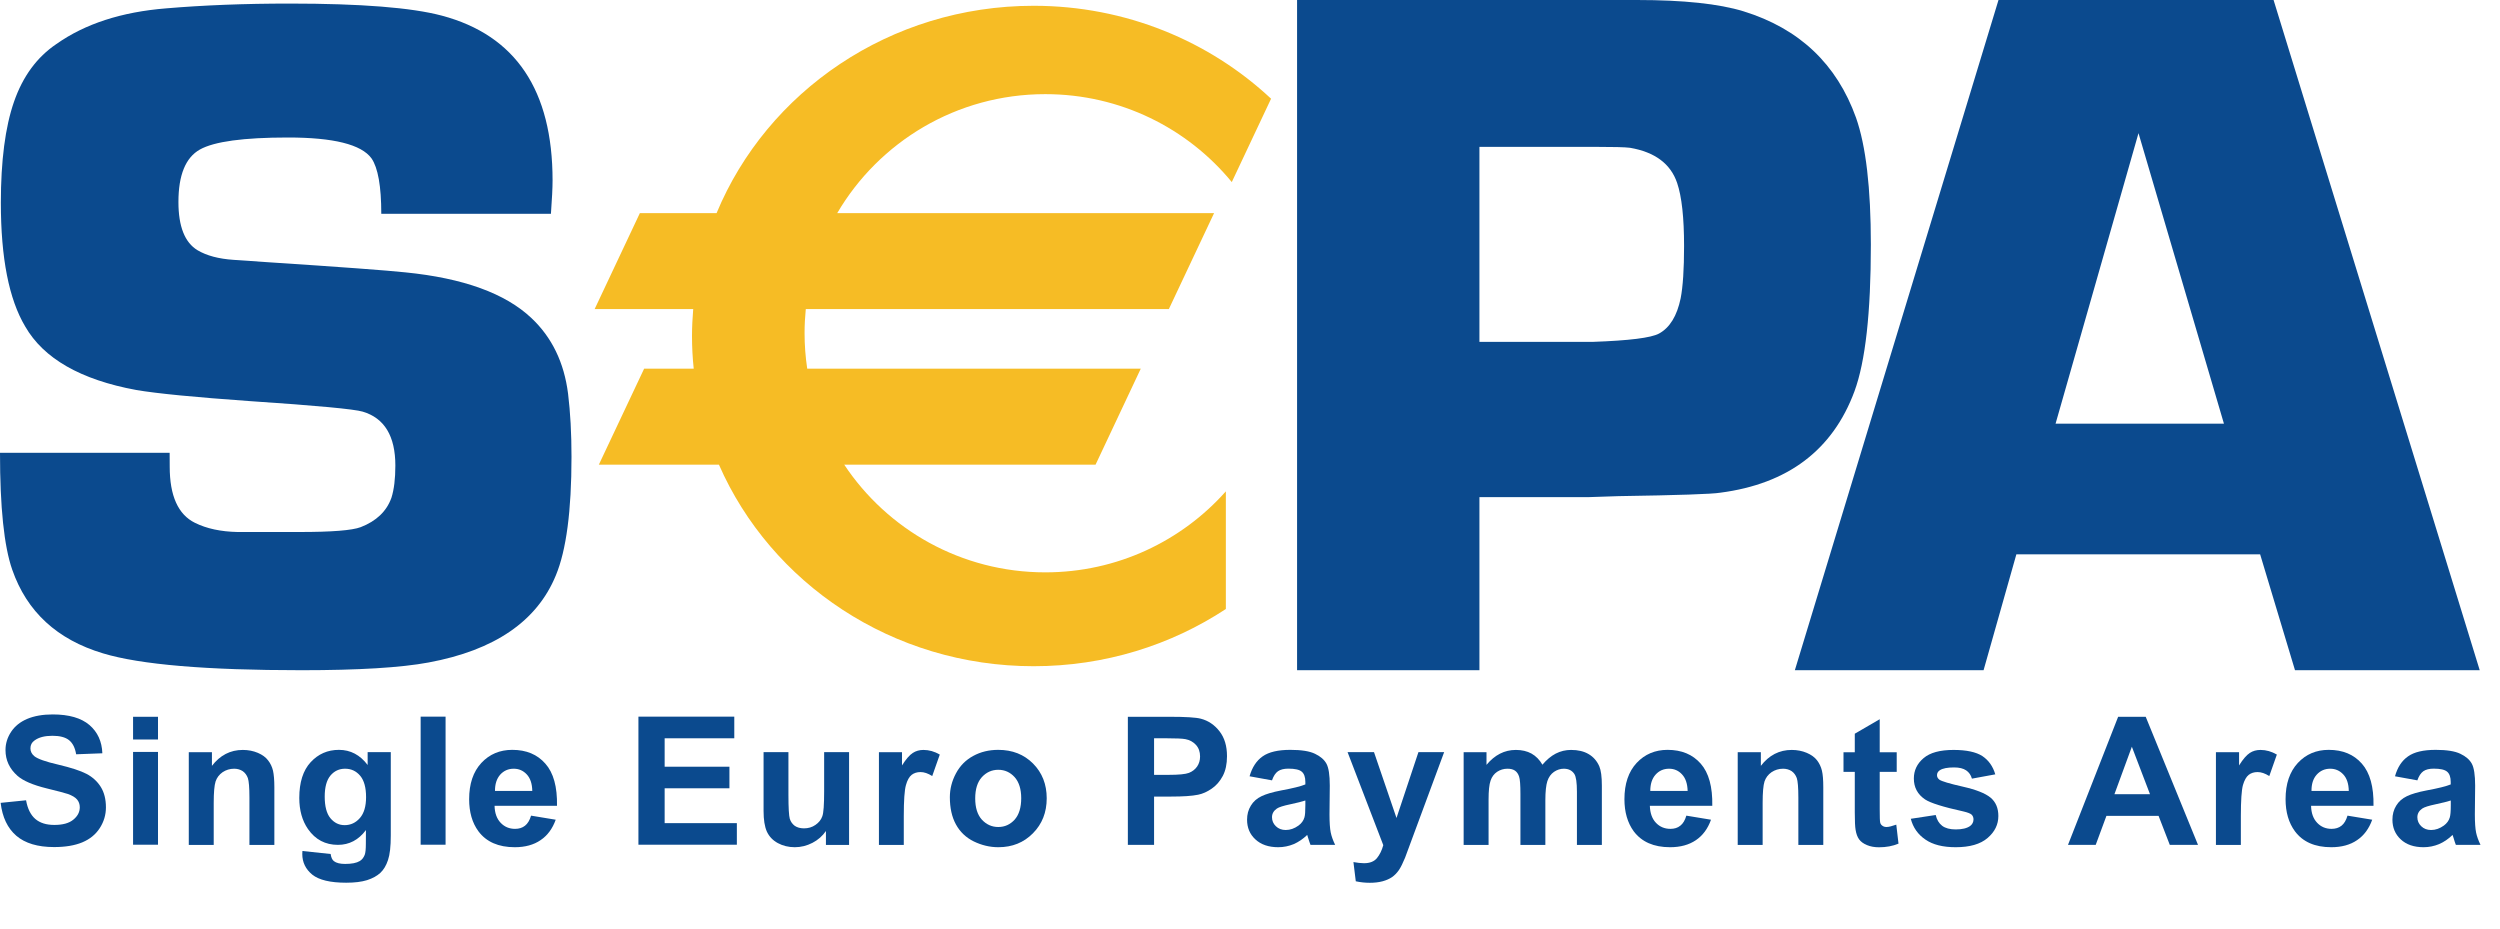 <svg width="35" height="13" viewBox="0 0 35 13" fill="none" xmlns="http://www.w3.org/2000/svg">
<path fill-rule="evenodd" clip-rule="evenodd" d="M0.009 11.24L0.365 11.204C0.386 11.323 0.43 11.41 0.495 11.466C0.561 11.522 0.649 11.549 0.761 11.549C0.878 11.549 0.967 11.525 1.027 11.475C1.087 11.426 1.117 11.368 1.117 11.302C1.117 11.259 1.104 11.223 1.079 11.193C1.054 11.163 1.01 11.137 0.948 11.115C0.905 11.101 0.808 11.075 0.656 11.038C0.46 10.99 0.323 10.931 0.244 10.861C0.133 10.762 0.077 10.643 0.077 10.501C0.077 10.41 0.103 10.325 0.156 10.245C0.208 10.166 0.283 10.106 0.382 10.064C0.48 10.023 0.599 10.002 0.738 10.002C0.966 10.002 1.137 10.052 1.252 10.15C1.367 10.249 1.427 10.381 1.433 10.546L1.066 10.56C1.051 10.468 1.017 10.402 0.965 10.361C0.914 10.321 0.837 10.301 0.734 10.301C0.627 10.301 0.544 10.322 0.484 10.366C0.445 10.393 0.426 10.43 0.426 10.477C0.426 10.519 0.444 10.556 0.48 10.586C0.526 10.624 0.638 10.664 0.816 10.705C0.994 10.747 1.126 10.79 1.211 10.834C1.296 10.879 1.363 10.94 1.411 11.017C1.459 11.094 1.483 11.19 1.483 11.303C1.483 11.406 1.455 11.503 1.397 11.593C1.339 11.683 1.257 11.749 1.152 11.793C1.046 11.837 0.915 11.859 0.757 11.859C0.528 11.859 0.352 11.806 0.229 11.701C0.106 11.595 0.033 11.442 0.009 11.24Z" fill="#0B4A8E"/>
<path fill-rule="evenodd" clip-rule="evenodd" d="M1.863 10.527H2.212V11.826H1.863V10.527ZM1.863 10.035H2.212V10.353H1.863V10.035Z" fill="#0B4A8E"/>
<path fill-rule="evenodd" clip-rule="evenodd" d="M3.841 11.829H3.492V11.165C3.492 11.025 3.484 10.934 3.47 10.893C3.455 10.852 3.431 10.819 3.398 10.796C3.364 10.774 3.324 10.762 3.278 10.762C3.218 10.762 3.164 10.779 3.116 10.811C3.069 10.844 3.036 10.887 3.018 10.941C3.001 10.995 2.992 11.095 2.992 11.24V11.829H2.643V10.531H2.967V10.722C3.081 10.573 3.226 10.499 3.399 10.499C3.476 10.499 3.546 10.513 3.61 10.54C3.673 10.567 3.721 10.602 3.753 10.645C3.786 10.687 3.809 10.735 3.822 10.789C3.834 10.843 3.841 10.92 3.841 11.021V11.829Z" fill="#0B4A8E"/>
<path fill-rule="evenodd" clip-rule="evenodd" d="M4.546 11.152C4.546 11.29 4.573 11.391 4.626 11.455C4.68 11.52 4.746 11.552 4.825 11.552C4.909 11.552 4.98 11.519 5.038 11.453C5.096 11.387 5.125 11.289 5.125 11.16C5.125 11.025 5.097 10.925 5.042 10.86C4.986 10.794 4.916 10.762 4.831 10.762C4.748 10.762 4.68 10.794 4.626 10.858C4.573 10.922 4.546 11.02 4.546 11.152ZM4.234 11.914L4.629 11.956C4.636 12.005 4.651 12.038 4.675 12.056C4.708 12.082 4.76 12.095 4.832 12.095C4.923 12.095 4.991 12.082 5.036 12.055C5.067 12.037 5.09 12.008 5.106 11.968C5.117 11.939 5.122 11.887 5.122 11.81L5.123 11.621C5.02 11.759 4.89 11.828 4.731 11.828C4.555 11.828 4.415 11.755 4.312 11.607C4.231 11.49 4.19 11.345 4.19 11.171C4.19 10.953 4.243 10.786 4.349 10.671C4.455 10.556 4.587 10.498 4.745 10.498C4.907 10.498 5.041 10.569 5.147 10.71V10.53H5.471V11.697C5.471 11.851 5.458 11.965 5.432 12.041C5.407 12.117 5.371 12.177 5.325 12.22C5.278 12.263 5.217 12.297 5.139 12.322C5.062 12.346 4.965 12.358 4.847 12.358C4.624 12.358 4.466 12.32 4.372 12.245C4.279 12.169 4.232 12.072 4.232 11.956C4.232 11.944 4.233 11.93 4.234 11.914Z" fill="#0B4A8E"/>
<path fill-rule="evenodd" clip-rule="evenodd" d="M5.889 10.033H6.238V11.826H5.889V10.033Z" fill="#0B4A8E"/>
<path fill-rule="evenodd" clip-rule="evenodd" d="M7.452 11.073C7.45 10.971 7.424 10.894 7.374 10.841C7.324 10.788 7.264 10.762 7.192 10.762C7.116 10.762 7.053 10.79 7.003 10.845C6.954 10.901 6.929 10.977 6.93 11.073H7.452ZM7.435 11.419L7.78 11.476C7.735 11.601 7.665 11.697 7.568 11.762C7.472 11.828 7.351 11.861 7.207 11.861C6.978 11.861 6.808 11.786 6.698 11.638C6.611 11.52 6.568 11.37 6.568 11.189C6.568 10.973 6.625 10.804 6.739 10.681C6.853 10.559 6.997 10.498 7.172 10.498C7.368 10.498 7.522 10.562 7.635 10.691C7.749 10.819 7.803 11.016 7.798 11.281H6.924C6.926 11.383 6.955 11.462 7.009 11.519C7.063 11.576 7.13 11.604 7.211 11.604C7.266 11.604 7.312 11.59 7.35 11.56C7.387 11.531 7.416 11.484 7.435 11.419Z" fill="#0B4A8E"/>
<path fill-rule="evenodd" clip-rule="evenodd" d="M8.938 11.826V10.033H10.28V10.336H9.305V10.734H10.212V11.036H9.305V11.524H10.316V11.826H8.938Z" fill="#0B4A8E"/>
<path fill-rule="evenodd" clip-rule="evenodd" d="M11.563 11.829V11.634C11.515 11.704 11.453 11.759 11.374 11.8C11.296 11.84 11.214 11.861 11.127 11.861C11.039 11.861 10.959 11.841 10.889 11.803C10.819 11.765 10.768 11.711 10.736 11.642C10.705 11.572 10.69 11.476 10.69 11.354V10.53H11.038V11.127C11.038 11.31 11.045 11.422 11.057 11.463C11.07 11.505 11.094 11.537 11.127 11.562C11.161 11.585 11.204 11.597 11.256 11.597C11.315 11.597 11.369 11.582 11.416 11.549C11.463 11.517 11.495 11.477 11.512 11.429C11.53 11.382 11.538 11.265 11.538 11.079V10.53H11.887V11.829H11.563Z" fill="#0B4A8E"/>
<path fill-rule="evenodd" clip-rule="evenodd" d="M12.653 11.829H12.305V10.531H12.628V10.716C12.684 10.628 12.733 10.571 12.778 10.542C12.822 10.513 12.872 10.499 12.928 10.499C13.007 10.499 13.084 10.521 13.157 10.564L13.051 10.865C12.992 10.827 12.938 10.809 12.887 10.809C12.838 10.809 12.797 10.822 12.763 10.848C12.729 10.875 12.702 10.923 12.683 10.992C12.663 11.062 12.653 11.207 12.653 11.428V11.829Z" fill="#0B4A8E"/>
<path fill-rule="evenodd" clip-rule="evenodd" d="M13.653 11.178C13.653 11.307 13.684 11.406 13.746 11.475C13.809 11.543 13.885 11.578 13.976 11.578C14.067 11.578 14.143 11.543 14.205 11.475C14.266 11.406 14.297 11.306 14.297 11.175C14.297 11.047 14.266 10.949 14.205 10.88C14.143 10.812 14.067 10.777 13.976 10.777C13.885 10.777 13.809 10.812 13.746 10.88C13.684 10.949 13.653 11.048 13.653 11.178ZM13.298 11.161C13.298 11.046 13.326 10.935 13.383 10.828C13.44 10.721 13.521 10.639 13.625 10.583C13.729 10.526 13.846 10.498 13.975 10.498C14.173 10.498 14.336 10.562 14.463 10.69C14.59 10.818 14.654 10.98 14.654 11.176C14.654 11.373 14.59 11.536 14.461 11.666C14.333 11.796 14.172 11.861 13.977 11.861C13.857 11.861 13.742 11.833 13.633 11.78C13.523 11.726 13.44 11.646 13.383 11.542C13.326 11.438 13.298 11.311 13.298 11.161Z" fill="#0B4A8E"/>
<path fill-rule="evenodd" clip-rule="evenodd" d="M16.157 10.336V10.848H16.357C16.501 10.848 16.597 10.839 16.646 10.82C16.694 10.801 16.732 10.771 16.76 10.731C16.787 10.691 16.801 10.644 16.801 10.591C16.801 10.525 16.782 10.471 16.743 10.428C16.704 10.386 16.655 10.359 16.596 10.348C16.553 10.34 16.465 10.336 16.334 10.336H16.157ZM15.79 11.828V10.035H16.377C16.6 10.035 16.745 10.044 16.812 10.062C16.916 10.089 17.003 10.148 17.073 10.238C17.143 10.328 17.178 10.444 17.178 10.587C17.178 10.697 17.158 10.79 17.118 10.865C17.078 10.94 17.026 10.999 16.964 11.041C16.902 11.084 16.839 11.113 16.774 11.126C16.687 11.144 16.561 11.152 16.395 11.152H16.157V11.828H15.79Z" fill="#0B4A8E"/>
<path fill-rule="evenodd" clip-rule="evenodd" d="M18.275 11.207C18.231 11.222 18.161 11.239 18.064 11.26C17.968 11.28 17.905 11.3 17.876 11.32C17.83 11.352 17.808 11.393 17.808 11.441C17.808 11.49 17.826 11.532 17.862 11.567C17.898 11.602 17.944 11.62 18 11.62C18.063 11.62 18.122 11.599 18.179 11.558C18.221 11.527 18.249 11.489 18.262 11.444C18.271 11.415 18.275 11.358 18.275 11.276V11.207ZM17.808 10.925L17.494 10.868C17.53 10.742 17.591 10.649 17.677 10.589C17.764 10.528 17.893 10.498 18.064 10.498C18.219 10.498 18.334 10.516 18.41 10.553C18.486 10.589 18.539 10.635 18.57 10.691C18.601 10.747 18.617 10.85 18.617 10.999L18.613 11.401C18.613 11.515 18.619 11.6 18.63 11.654C18.641 11.708 18.662 11.766 18.692 11.828H18.347C18.338 11.806 18.327 11.773 18.313 11.728C18.308 11.708 18.303 11.695 18.301 11.689C18.242 11.746 18.178 11.789 18.111 11.818C18.043 11.846 17.971 11.861 17.895 11.861C17.76 11.861 17.653 11.824 17.575 11.751C17.497 11.679 17.459 11.587 17.459 11.476C17.459 11.402 17.476 11.337 17.512 11.279C17.547 11.221 17.597 11.177 17.661 11.147C17.725 11.116 17.817 11.089 17.937 11.066C18.1 11.036 18.212 11.008 18.275 10.982V10.947C18.275 10.88 18.258 10.832 18.225 10.804C18.192 10.775 18.13 10.761 18.037 10.761C17.975 10.761 17.927 10.773 17.892 10.797C17.857 10.822 17.829 10.864 17.808 10.925Z" fill="#0B4A8E"/>
<path fill-rule="evenodd" clip-rule="evenodd" d="M18.866 10.53H19.236L19.551 11.452L19.858 10.53H20.218L19.671 12.008C19.64 12.084 19.611 12.142 19.584 12.182C19.556 12.222 19.524 12.255 19.488 12.28C19.452 12.304 19.408 12.324 19.356 12.338C19.303 12.352 19.244 12.359 19.178 12.359C19.111 12.359 19.045 12.352 18.981 12.338L18.948 12.069C19.003 12.079 19.052 12.085 19.096 12.085C19.178 12.085 19.238 12.061 19.277 12.014C19.316 11.966 19.346 11.906 19.366 11.832L18.866 10.53Z" fill="#0B4A8E"/>
<path fill-rule="evenodd" clip-rule="evenodd" d="M20.491 10.531H20.811V10.708C20.926 10.569 21.063 10.499 21.222 10.499C21.306 10.499 21.379 10.516 21.441 10.55C21.503 10.585 21.554 10.637 21.594 10.706C21.652 10.637 21.714 10.585 21.781 10.55C21.848 10.516 21.919 10.499 21.995 10.499C22.092 10.499 22.174 10.518 22.24 10.557C22.307 10.596 22.357 10.653 22.39 10.728C22.414 10.784 22.426 10.873 22.426 10.998V11.829H22.077V11.086C22.077 10.957 22.065 10.873 22.041 10.836C22.009 10.787 21.96 10.762 21.893 10.762C21.845 10.762 21.799 10.777 21.756 10.806C21.713 10.836 21.682 10.879 21.663 10.936C21.645 10.992 21.635 11.082 21.635 11.204V11.829H21.286V11.116C21.286 10.99 21.28 10.908 21.267 10.871C21.255 10.835 21.236 10.807 21.21 10.789C21.184 10.771 21.149 10.762 21.104 10.762C21.051 10.762 21.003 10.777 20.96 10.805C20.917 10.834 20.886 10.875 20.868 10.929C20.849 10.983 20.84 11.072 20.84 11.197V11.829H20.491V10.531Z" fill="#0B4A8E"/>
<path fill-rule="evenodd" clip-rule="evenodd" d="M23.627 11.073C23.624 10.971 23.598 10.894 23.548 10.841C23.499 10.788 23.438 10.762 23.367 10.762C23.291 10.762 23.227 10.79 23.178 10.845C23.128 10.901 23.104 10.977 23.104 11.073H23.627ZM23.609 11.419L23.954 11.476C23.91 11.601 23.839 11.697 23.743 11.762C23.646 11.828 23.526 11.861 23.381 11.861C23.152 11.861 22.983 11.786 22.872 11.638C22.786 11.52 22.742 11.37 22.742 11.189C22.742 10.973 22.799 10.804 22.913 10.681C23.027 10.559 23.172 10.498 23.346 10.498C23.542 10.498 23.697 10.562 23.81 10.691C23.923 10.819 23.977 11.016 23.972 11.281H23.098C23.101 11.383 23.129 11.462 23.183 11.519C23.237 11.576 23.305 11.604 23.386 11.604C23.441 11.604 23.487 11.59 23.524 11.56C23.562 11.531 23.59 11.484 23.609 11.419Z" fill="#0B4A8E"/>
<path fill-rule="evenodd" clip-rule="evenodd" d="M25.526 11.829H25.177V11.165C25.177 11.025 25.169 10.934 25.155 10.893C25.14 10.852 25.116 10.819 25.083 10.796C25.049 10.774 25.009 10.762 24.963 10.762C24.903 10.762 24.849 10.779 24.801 10.811C24.754 10.844 24.721 10.887 24.703 10.941C24.686 10.995 24.677 11.095 24.677 11.24V11.829H24.328V10.531H24.652V10.722C24.766 10.573 24.911 10.499 25.084 10.499C25.161 10.499 25.231 10.513 25.295 10.54C25.358 10.567 25.406 10.602 25.439 10.645C25.471 10.687 25.494 10.735 25.507 10.789C25.52 10.843 25.526 10.92 25.526 11.021V11.829Z" fill="#0B4A8E"/>
<path fill-rule="evenodd" clip-rule="evenodd" d="M26.554 10.532V10.806H26.316V11.331C26.316 11.437 26.318 11.499 26.323 11.517C26.327 11.534 26.337 11.549 26.353 11.56C26.369 11.572 26.388 11.578 26.411 11.578C26.443 11.578 26.488 11.566 26.548 11.545L26.579 11.811C26.498 11.845 26.407 11.862 26.306 11.862C26.243 11.862 26.187 11.852 26.137 11.831C26.087 11.81 26.05 11.783 26.027 11.75C26.003 11.717 25.987 11.672 25.978 11.616C25.971 11.576 25.967 11.495 25.967 11.373V10.806H25.809V10.532H25.967V10.272L26.316 10.069V10.532H26.554Z" fill="#0B4A8E"/>
<path fill-rule="evenodd" clip-rule="evenodd" d="M26.751 11.463L27.1 11.41C27.115 11.476 27.145 11.526 27.19 11.561C27.235 11.595 27.299 11.612 27.38 11.612C27.47 11.612 27.538 11.596 27.583 11.563C27.613 11.54 27.629 11.509 27.629 11.471C27.629 11.445 27.62 11.423 27.604 11.406C27.586 11.389 27.547 11.374 27.487 11.36C27.205 11.298 27.026 11.242 26.951 11.192C26.846 11.121 26.794 11.024 26.794 10.899C26.794 10.786 26.839 10.691 26.93 10.614C27.02 10.537 27.16 10.499 27.35 10.499C27.53 10.499 27.665 10.528 27.753 10.585C27.84 10.643 27.901 10.728 27.934 10.841L27.607 10.901C27.593 10.851 27.566 10.812 27.526 10.785C27.486 10.758 27.43 10.744 27.357 10.744C27.264 10.744 27.198 10.757 27.158 10.783C27.131 10.801 27.118 10.824 27.118 10.853C27.118 10.877 27.129 10.898 27.152 10.916C27.184 10.938 27.293 10.971 27.479 11.013C27.665 11.055 27.794 11.106 27.868 11.167C27.941 11.228 27.977 11.314 27.977 11.424C27.977 11.543 27.927 11.646 27.826 11.732C27.726 11.818 27.577 11.861 27.38 11.861C27.201 11.861 27.06 11.826 26.956 11.754C26.851 11.683 26.783 11.586 26.751 11.463Z" fill="#0B4A8E"/>
<path fill-rule="evenodd" clip-rule="evenodd" d="M30.1 11.119L29.846 10.454L29.602 11.119H30.1ZM30.772 11.828H30.377L30.22 11.422H29.49L29.34 11.828H28.952L29.654 10.035H30.04L30.772 11.828Z" fill="#0B4A8E"/>
<path fill-rule="evenodd" clip-rule="evenodd" d="M31.372 11.829H31.023V10.531H31.347V10.716C31.402 10.628 31.452 10.571 31.496 10.542C31.54 10.513 31.59 10.499 31.647 10.499C31.726 10.499 31.802 10.521 31.876 10.564L31.77 10.865C31.711 10.827 31.656 10.809 31.606 10.809C31.557 10.809 31.515 10.822 31.482 10.848C31.448 10.875 31.421 10.923 31.401 10.992C31.382 11.062 31.372 11.207 31.372 11.428V11.829Z" fill="#0B4A8E"/>
<path fill-rule="evenodd" clip-rule="evenodd" d="M32.883 11.073C32.881 10.971 32.855 10.894 32.805 10.841C32.755 10.788 32.694 10.762 32.623 10.762C32.547 10.762 32.484 10.79 32.434 10.845C32.384 10.901 32.36 10.977 32.361 11.073H32.883ZM32.865 11.419L33.211 11.476C33.166 11.601 33.096 11.697 32.999 11.762C32.903 11.828 32.782 11.861 32.638 11.861C32.408 11.861 32.239 11.786 32.129 11.638C32.042 11.52 31.998 11.37 31.998 11.189C31.998 10.973 32.056 10.804 32.17 10.681C32.284 10.559 32.428 10.498 32.602 10.498C32.798 10.498 32.953 10.562 33.066 10.691C33.179 10.819 33.234 11.016 33.229 11.281H32.355C32.357 11.383 32.386 11.462 32.44 11.519C32.494 11.576 32.561 11.604 32.642 11.604C32.697 11.604 32.743 11.59 32.781 11.56C32.818 11.531 32.846 11.484 32.865 11.419Z" fill="#0B4A8E"/>
<path fill-rule="evenodd" clip-rule="evenodd" d="M34.311 11.207C34.266 11.222 34.196 11.239 34.099 11.26C34.003 11.28 33.94 11.3 33.911 11.32C33.865 11.352 33.843 11.393 33.843 11.441C33.843 11.49 33.861 11.532 33.897 11.567C33.933 11.602 33.979 11.62 34.035 11.62C34.098 11.62 34.157 11.599 34.214 11.558C34.256 11.527 34.284 11.489 34.297 11.444C34.306 11.415 34.311 11.358 34.311 11.276V11.207ZM33.843 10.925L33.53 10.868C33.565 10.742 33.626 10.649 33.713 10.589C33.799 10.528 33.928 10.498 34.099 10.498C34.254 10.498 34.369 10.516 34.445 10.553C34.521 10.589 34.574 10.635 34.605 10.691C34.636 10.747 34.652 10.85 34.652 10.999L34.648 11.401C34.648 11.515 34.654 11.6 34.665 11.654C34.676 11.708 34.697 11.766 34.727 11.828H34.382C34.373 11.806 34.362 11.773 34.349 11.728C34.343 11.708 34.339 11.695 34.336 11.689C34.277 11.746 34.214 11.789 34.146 11.818C34.078 11.846 34.006 11.861 33.93 11.861C33.795 11.861 33.688 11.824 33.61 11.751C33.533 11.679 33.494 11.587 33.494 11.476C33.494 11.402 33.511 11.337 33.547 11.279C33.582 11.221 33.632 11.177 33.696 11.147C33.76 11.116 33.852 11.089 33.972 11.066C34.135 11.036 34.247 11.008 34.31 10.982V10.947C34.31 10.88 34.293 10.832 34.26 10.804C34.227 10.775 34.164 10.761 34.072 10.761C34.01 10.761 33.962 10.773 33.927 10.797C33.892 10.822 33.864 10.864 33.843 10.925Z" fill="#0B4A8E"/>
<path fill-rule="evenodd" clip-rule="evenodd" d="M7.713 2.993H5.338C5.338 2.608 5.292 2.349 5.201 2.217C5.059 2.022 4.669 1.925 4.031 1.925C3.41 1.925 2.999 1.981 2.799 2.093C2.598 2.206 2.498 2.451 2.498 2.828C2.498 3.17 2.587 3.395 2.765 3.503C2.893 3.579 3.061 3.624 3.271 3.638L3.75 3.671C4.777 3.738 5.418 3.786 5.674 3.813C6.486 3.894 7.074 4.107 7.44 4.453C7.727 4.723 7.898 5.076 7.953 5.512C7.985 5.773 8.001 6.068 8.001 6.395C8.001 7.151 7.928 7.704 7.782 8.055C7.518 8.698 6.924 9.104 5.999 9.275C5.612 9.347 5.019 9.383 4.222 9.383C2.892 9.383 1.965 9.305 1.442 9.147C0.799 8.954 0.376 8.564 0.171 7.975C0.057 7.648 0 7.103 0 6.339H2.375C2.375 6.424 2.376 6.489 2.376 6.534C2.376 6.942 2.494 7.204 2.73 7.32C2.894 7.401 3.092 7.443 3.324 7.448H4.197C4.643 7.448 4.928 7.426 5.05 7.38C5.269 7.295 5.412 7.159 5.48 6.969C5.517 6.853 5.535 6.702 5.535 6.518C5.535 6.105 5.382 5.853 5.078 5.763C4.964 5.728 4.434 5.678 3.489 5.615C2.73 5.561 2.202 5.51 1.907 5.46C1.129 5.316 0.611 5.02 0.353 4.571C0.125 4.189 0.012 3.612 0.012 2.839C0.012 2.251 0.073 1.779 0.196 1.425C0.319 1.07 0.517 0.8 0.79 0.616C1.191 0.333 1.703 0.167 2.327 0.117C2.846 0.073 3.421 0.05 4.055 0.05C5.051 0.05 5.762 0.106 6.186 0.219C7.219 0.494 7.736 1.263 7.736 2.527C7.736 2.631 7.728 2.786 7.713 2.993Z" fill="#0B4A8E"/>
<path fill-rule="evenodd" clip-rule="evenodd" d="M20.712 4.786H22.304C22.808 4.768 23.115 4.73 23.226 4.67C23.377 4.588 23.478 4.423 23.529 4.177C23.561 4.013 23.577 3.769 23.577 3.445C23.577 3.048 23.545 2.754 23.48 2.562C23.389 2.293 23.169 2.129 22.82 2.069C22.752 2.06 22.587 2.056 22.325 2.056H20.712V4.786ZM18.159 9.383V0H22.916C23.568 0 24.066 0.053 24.408 0.158C25.191 0.4 25.715 0.897 25.984 1.647C26.123 2.041 26.192 2.634 26.192 3.425C26.192 4.377 26.116 5.061 25.963 5.477C25.658 6.301 25.03 6.775 24.082 6.898C23.97 6.917 23.496 6.933 22.658 6.946L22.234 6.96H20.712V9.383H18.159Z" fill="#0B4A8E"/>
<path fill-rule="evenodd" clip-rule="evenodd" d="M31.135 5.931L29.939 1.864L28.778 5.931H31.135ZM31.642 7.761H28.229L27.77 9.383H25.128L27.979 0H31.83L34.716 9.383H32.13L31.642 7.761Z" fill="#0B4A8E"/>
<path fill-rule="evenodd" clip-rule="evenodd" d="M14.634 1.318C15.687 1.318 16.627 1.797 17.245 2.549L17.795 1.382C16.934 0.577 15.763 0.081 14.471 0.081C12.459 0.081 10.738 1.283 10.032 2.984H8.958L8.325 4.327H9.705C9.695 4.452 9.688 4.577 9.688 4.704C9.688 4.858 9.696 5.01 9.712 5.161H9.018L8.384 6.505H10.065C10.791 8.163 12.491 9.327 14.471 9.327C15.469 9.327 16.395 9.031 17.162 8.526V6.879C16.544 7.574 15.641 8.013 14.634 8.013C13.457 8.013 12.422 7.413 11.819 6.505H15.338L15.971 5.161H11.301C11.277 4.999 11.264 4.834 11.264 4.665C11.264 4.551 11.27 4.439 11.281 4.327H16.364L16.997 2.984H11.721C12.305 1.988 13.39 1.318 14.634 1.318Z" fill="#F6BC25"/>
</svg>
